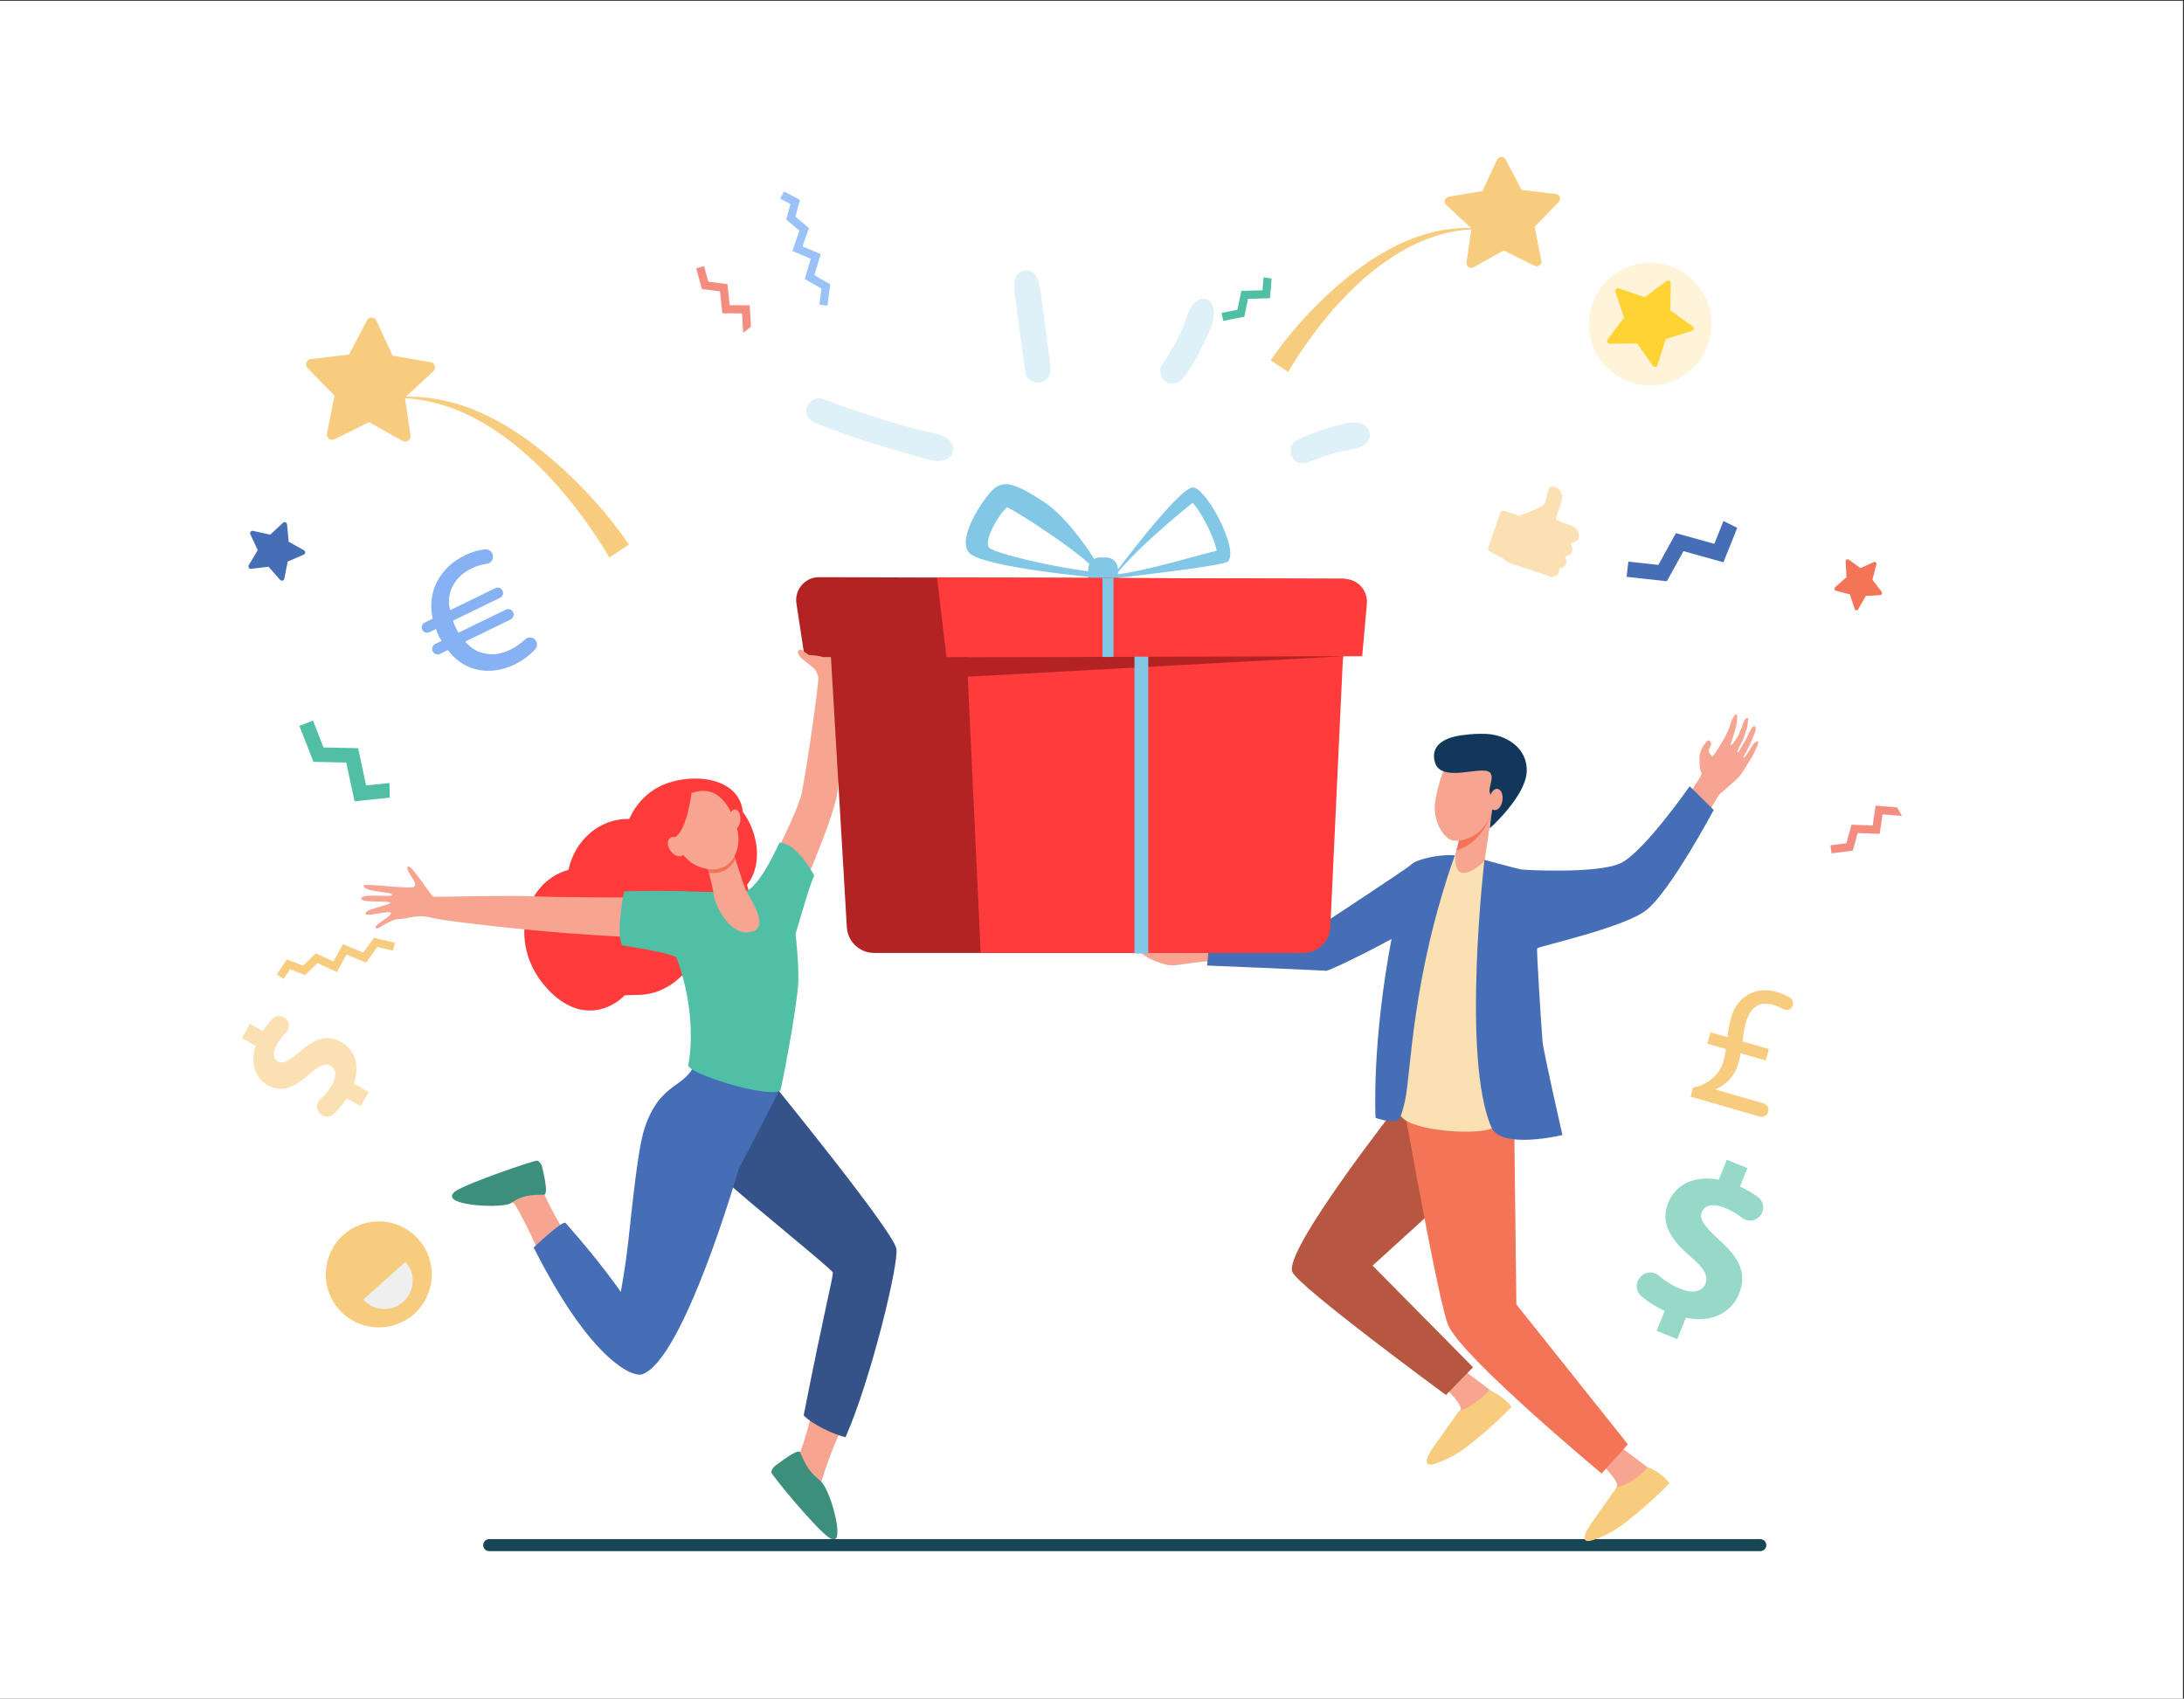 <?xml version="1.0" encoding="UTF-8" standalone="no"?>
<svg
   xmlns:dc="http://purl.org/dc/elements/1.1/"
   xmlns:cc="http://creativecommons.org/ns#"
   xmlns:rdf="http://www.w3.org/1999/02/22-rdf-syntax-ns#"
   xmlns:svg="http://www.w3.org/2000/svg"
   xmlns="http://www.w3.org/2000/svg"
   viewBox="0 0 3428.133 2666.667"
   height="2666.667"
   width="3428.133"
   xml:space="preserve"
   id="svg2"
   version="1.1"><rect x="0" y="0" width="3428.133" height="2666.667" fill="#333333" stroke="none"/><defs
     id="defs6" /><g
     transform="matrix(1.333,0,0,-1.333,0,2666.667)"
     id="g10"><g
       transform="scale(0.1)"
       id="g12"><g
         transform="scale(1.577)"
         id="g14"><path
           id="path16"
           style="fill:#ffffff;fill-opacity:1;fill-rule:nonzero;stroke:none"
           d="M 16300,0 H 0 V 12679.4 H 16300 V 0" /></g><g
         transform="scale(1.071)"
         id="g18"><path
           id="path20"
           style="fill:#f7cc7f;fill-opacity:1;fill-rule:nonzero;stroke:none"
           d="m 14164.3,14588 c 3.3,9.1 80.4,141 179.9,284.2 463.2,667.2 1149.9,1310.3 1955.2,1286.1 l 0.6,4.9 c -364.1,40 -720.9,-57 -1034,-229.8 -516.7,-278.5 -1020.1,-809.3 -1295.5,-1217.2 l 193.8,-128.2" /></g><g
         transform="scale(1.128)"
         id="g22"><path
           id="path24"
           style="fill:#f7cc7f;fill-opacity:1;fill-rule:nonzero;stroke:none"
           d="m 15309.3,14994.3 51.7,356.4 -264.2,244.6 c -30.1,27.9 -15.2,78.2 25.3,85.1 l 354.9,60.9 151,326.9 c 17.2,37.2 69.6,38.6 88.7,2.3 l 167.6,-318.7 357.6,-42.6 c 40.6,-4.9 58.1,-54.3 29.5,-83.7 l -251.3,-257.9 69.9,-353.2 c 8,-40.2 -33.6,-72.1 -70.3,-54 l -323,159.3 -314.3,-175.7 c -35.8,-20 -79,9.8 -73.1,50.3" /></g><g
         transform="scale(1.089)"
         id="g26"><path
           id="path28"
           style="fill:#9bc1f9;fill-opacity:1;fill-rule:nonzero;stroke:none"
           d="m 8649.48,16207.8 -48.76,-180.8 146.19,-123 -69.03,-198.8 196.08,-82.9 -68.13,-228.3 171.14,-98.6 -29.65,-230.3 -87.17,11.2 22.15,172.2 -180.58,104.1 65.48,219.4 -199.35,84.3 76.15,219.4 -142.74,120 45.19,167.6 -110.23,59.3 41.6,77.4 171.66,-92.2" /></g><path
         id="path30"
         style="fill:#f7cc7f;fill-opacity:1;fill-rule:nonzero;stroke:none"
         d="m 4925.21,5413.7 c 230.19,-256.8 208.64,-651.5 -48.14,-881.6 -256.77,-230.1 -651.53,-208.5 -881.72,48.3 -230.18,256.7 -208.63,651.4 48.14,881.6 256.77,230.1 651.54,208.5 881.72,-48.3" /><path
         id="path32"
         style="fill:#efefef;fill-opacity:1;fill-rule:nonzero;stroke:none"
         d="m 4277.73,4700.6 c 123.07,-137.3 334.13,-148.8 471.42,-25.8 137.28,123 148.8,334.1 25.74,471.3 l -497.16,-445.5" /><g
         transform="scale(1.276)"
         id="g34"><path
           id="path36"
           style="fill:#184655;fill-opacity:1;fill-rule:nonzero;stroke:none"
           d="M 16244.4,1473.22 H 4514.74 c -30.68,0 -55.55,-24.86 -55.55,-55.51 v 0 c 0,-30.73 24.87,-55.58 55.55,-55.58 H 16244.4 c 30.7,0 55.6,24.85 55.6,55.58 v 0 c 0,30.65 -24.9,55.51 -55.6,55.51" /></g><path
         id="path38"
         style="fill:#fae0b2;fill-opacity:1;fill-rule:nonzero;stroke:none"
         d="m 4245.71,6977.4 -163.14,92.5 c -45.1,-71.9 -99.97,-136.3 -153.25,-184.9 -44.47,-40.5 -112.76,-39.5 -156.09,2.2 l -5.22,5.1 c -47.74,46 -46.64,123.1 2.97,167.1 50.56,44.8 99.62,100.9 137.71,168.1 55.51,97.8 55.71,186.2 -12.97,225.2 -65.25,37 -137.63,5.4 -252.62,-97.3 -166,-148.7 -322.95,-225.4 -489.52,-130.9 -151.11,85.7 -209.22,259.3 -141.09,463.5 l -163.13,92.5 95.44,168.3 151.1,-85.7 c 38.21,60.9 75.67,107.5 111.46,143.9 43.74,44.5 115.34,45.1 160.27,1.8 v 0 c 46.47,-44.8 46.68,-119.3 0.27,-164.1 -34.79,-33.6 -72.57,-78.1 -106.94,-138.7 -63.29,-111.6 -35.66,-175 12.42,-202.2 56.67,-32.2 126.81,7.5 264.53,122.3 187.99,163.4 329.18,192.3 483.72,104.7 152.83,-86.7 222,-268.9 144.35,-485.8 l 175.16,-99.4 -95.43,-168.2" /><g
         transform="scale(1.255)"
         id="g40"><path
           id="path42"
           style="fill:#466eb6;fill-opacity:1;fill-rule:nonzero;stroke:none"
           d="m 16171.1,11051.5 -86.1,-214.5 -360.4,100.4 -164.5,-298.2 -282.1,31 -15.7,-142.8 377.2,-41.4 155.9,282.5 375.1,-104.4 129.5,322.9 -128.9,64.5" /></g><g
         transform="scale(1.275)"
         id="g44"><path
           id="path46"
           style="fill:#96d9c9;fill-opacity:1;fill-rule:nonzero;stroke:none"
           d="m 15300.1,3397.95 74.3,184.4 c -81.8,37.33 -157.2,85.96 -215.7,135.06 -48.8,41.09 -57.4,112.94 -19.6,164.39 l 4.6,6.2 c 41.6,56.63 122.8,66.27 176,20.31 54.2,-46.82 120,-90.51 196,-121.1 110.6,-44.63 203.5,-32.39 234.8,45.26 29.7,73.72 -13.6,145.33 -137.7,251.77 -179.6,153.57 -282.2,307.77 -206.2,496 68.8,170.91 243.1,256.32 467.2,213.34 l 74.3,184.48 190.3,-76.71 -68.8,-170.83 c 69.3,-31.61 123.5,-64.39 166.8,-96.94 52.9,-39.69 63.6,-114.83 24.4,-168.16 v 0 c -40.6,-55.06 -118.8,-65.81 -172.4,-23.29 -40.2,31.84 -92.3,65.33 -160.8,92.94 -126.2,50.82 -188.9,12.86 -210.7,-41.49 -25.9,-64 25.6,-132.16 165.6,-260.79 198.1,-174.59 248.3,-318.91 177.9,-493.66 -69.6,-172.79 -251.4,-270.98 -490.2,-219.85 l -79.9,-198.04 -190.2,76.71" /></g><path
         id="path48"
         style="fill:#86b1f2;fill-opacity:1;fill-rule:nonzero;stroke:none"
         d="m 6306.34,12464.9 c 23.99,-31.7 22.18,-76 -4.35,-105.6 -52.04,-58.1 -137.04,-128.4 -243.73,-180.3 -156.07,-76.1 -335.12,-98.9 -503.92,-40.7 -105.49,36.4 -205.9,110.3 -281.32,211.1 l -92.22,-44.9 c -31.34,-15.3 -69.13,-2.3 -84.4,29.1 l -1.16,2.3 c -15.27,31.4 -2.24,69.2 29.1,84.5 l 75.67,36.8 c -15.04,24.9 -25.46,40.3 -32.38,54.5 -11.52,23.6 -22.98,53.1 -33.23,86.2 l -78.03,-38 c -31.34,-15.3 -69.12,-2.3 -84.39,29.1 v 0 c -15.27,31.3 -2.25,69.1 29.09,84.4 l 94.6,46 c -26.99,121.5 -22.2,243.8 14.17,349.3 61.85,179.3 197.36,315.6 360.51,395.1 95.12,46.3 175.19,64.9 240.75,71.8 45.58,4.8 86.77,-27.3 93.23,-72.7 l 0.2,-1.4 c 6.69,-47 -26.46,-90.1 -73.54,-96.4 -53.54,-7.3 -116.02,-24 -186.96,-58.6 -104.04,-50.6 -191.96,-134.4 -235.55,-255.2 -24.26,-70.3 -30.99,-152.6 -7.1,-231.6 l 532.06,259.2 c 31.34,15.2 69.13,2.2 84.4,-29.1 v 0 c 15.27,-31.4 2.23,-69.1 -29.11,-84.4 l -555.7,-270.7 c 10.31,-27.2 20.62,-54.4 28.68,-70.9 10.37,-21.3 20.74,-42.6 36.92,-69.8 l 556.89,271.3 c 31.99,15.6 70.57,2.3 86.16,-29.7 v 0 c 15.59,-32 2.29,-70.6 -29.71,-86.2 l -533.23,-259.8 c 49.96,-60.5 111.86,-103.5 175.17,-125.3 125.44,-41.3 236.16,-28.3 354.39,29.3 72.07,35.1 130.59,79.5 174.29,121.2 35.96,34.3 93.75,29.7 123.75,-9.9 v 0" /><path
         id="path50"
         style="fill:#50bfa5;fill-opacity:1;fill-rule:nonzero;stroke:none"
         d="m 4586.21,10783.8 -275.33,-28 -93.9,438.1 -407.62,8.8 -123.87,316.3 -160.12,-62.7 165.66,-423.1 386.28,-8.3 97.69,-455.7 414.32,42 -3.11,172.6" /><g
         transform="scale(1.141)"
         id="g52"><path
           id="path54"
           style="fill:#fae0b2;fill-opacity:1;fill-rule:nonzero;stroke:none"
           d="m 15524.9,12260.6 151.6,-50 c 0,0 240.3,77.9 263.9,126.8 23.7,49 30.4,167.8 64.6,171.1 34.1,3.2 100.1,-7.9 115.9,-89.2 11.4,-59 -75,-229.6 -61.5,-247.8 8.5,-11.4 94.7,-42.6 158.1,-64.4 41.7,-14.3 71.8,-51 78.2,-95.2 v -0.2 c 4.3,-29.9 -12.6,-59 -40.6,-69.8 l -43.6,-16.9 13.9,-45 c 10.3,-33.5 -8,-69.5 -41.1,-80.6 l -33.8,-11.3 10.8,-27.4 c 14,-35.4 -5.6,-75.4 -41.9,-86 l -29.4,-8.5 1.2,-7.9 c 5,-32.8 -15.5,-64.3 -47.3,-72.6 l -29.3,-7.7 -403.6,133.2 c -37.8,12.5 -72.5,32.7 -102.3,59.4 l -134,70.7 c -14.4,7.6 -21,24.8 -15.6,40.5 l 124.3,357.8 c 6,17.3 24.5,26.6 41.5,21" /></g><path
         id="path56"
         style="fill:#f7cc7f;fill-opacity:1;fill-rule:nonzero;stroke:none"
         d="m 7174.09,13438.8 c -3.81,10.8 -96.06,168.6 -215.17,339.9 -553.97,798.1 -1375.42,1567.3 -2338.74,1538.5 l -0.69,5.8 c 435.54,47.8 862.28,-68.2 1236.9,-274.9 618.01,-333.2 1220.18,-968 1549.62,-1456 l -231.92,-153.3" /><path
         id="path58"
         style="fill:#f7cc7f;fill-opacity:1;fill-rule:nonzero;stroke:none"
         d="m 4833.91,14875.5 -65.16,448.8 332.81,308.2 c 37.9,35.1 19.1,98.4 -31.81,107.1 l -447.01,76.8 -190.21,411.7 c -21.67,46.9 -87.71,48.6 -111.75,2.9 l -211.1,-401.5 -450.37,-53.6 c -51.29,-6.1 -73.32,-68.4 -37.26,-105.4 l 316.54,-324.8 -88.12,-444.9 c -10.05,-50.7 42.38,-90.9 88.71,-68 l 406.74,200.6 395.9,-221.3 c 45.09,-25.2 99.51,12.3 92.09,63.4" /><g
         transform="scale(1.296)"
         id="g60"><path
           id="path62"
           style="fill:#f7cc7f;fill-opacity:1;fill-rule:nonzero;stroke:none"
           d="m 15359.4,5471.12 24,82.12 c 127.5,23.85 237.3,109.82 273.5,232.92 11.6,39.44 19.5,72.78 25.4,117.39 l -170.8,49.16 30.4,103.5 154.2,-44.46 c 6.2,51.71 15,118.63 33.8,182.61 56.9,193.79 228.4,281.62 412.4,228.6 52.5,-15.13 93,-34.65 123.2,-54.8 27.3,-18.21 34.5,-55.03 16.5,-82.43 v 0 c -18.1,-27.47 -54.9,-35.34 -83.2,-18.13 -23.4,14.28 -53.2,28.01 -90.7,38.82 -129.4,37.2 -208.5,-36.2 -242.7,-152.81 -20.7,-70.62 -26.2,-126.03 -31.7,-181.45 l 238.9,-68.76 -30.5,-103.42 -225.5,64.9 c -13.3,-63.82 -28.3,-127.19 -60.6,-182.06 -39,-65.37 -96.1,-112.99 -166.5,-144.4 l -0.9,-3.24 435.8,-125.49 c 32.2,-9.26 50.8,-42.68 41.4,-74.55 l -1.3,-4.33 c -9.4,-31.95 -43,-50.31 -75.3,-40.97 l -629.8,181.28" /></g><path
         id="path64"
         style="fill:#466eb6;fill-opacity:1;fill-rule:nonzero;stroke:none"
         d="m 2929.61,13349 105.1,177.6 -86.66,187.2 c -9.87,21.3 8.99,44.7 31.93,39.6 l 201.3,-45.1 151.28,140.2 c 17.23,16 45.3,5.3 47.5,-18.1 l 19.32,-205.4 180.15,-100.5 c 20.52,-11.5 19,-41.5 -2.56,-50.8 l -189.37,-81.8 -39.94,-202.5 c -4.54,-23 -33.56,-30.8 -49.08,-13.2 l -136.36,154.8 -204.83,-24.6 c -23.33,-2.7 -39.74,22.4 -27.78,42.6" /><g
         transform="scale(1.374)"
         id="g66"><path
           id="path68"
           style="fill:#f48c7f;fill-opacity:1;fill-rule:nonzero;stroke:none"
           d="m 16257.8,7639.75 -183.5,14.81 -25,-169.73 -181.5,6.61 -43.9,-159.25 -136.5,-17.25 8.7,-69.17 182.6,23.07 41.6,150.94 188.8,-6.87 24.6,166.93 166.3,-13.42 -42.2,73.33" /></g><g
         transform="scale(1.035)"
         id="g70"><path
           id="path72"
           style="fill:#f48c7f;fill-opacity:1;fill-rule:nonzero;stroke:none"
           d="m 8543.91,15611.1 -14.87,243.9 -227.77,1.1 -25.25,239.7 -217.51,27.9 -48.23,176.3 -89.22,-24.4 64.49,-235.8 206.14,-26.4 26.28,-249.3 224.01,-1.2 13.46,-221 88.47,69.2" /></g><path
         id="path74"
         style="fill:#f7cc7f;fill-opacity:1;fill-rule:nonzero;stroke:none"
         d="m 3378.67,8706.3 190.56,-72.7 149.29,144.8 207.84,-96.6 111.43,203.3 239.87,-99 125.69,174.6 246.35,-57.5 -21.74,-93.2 -184.21,43 -132.63,-184.2 -230.58,95.1 -113.29,-206.8 -229.35,106.7 -145.79,-141.4 -176.63,67.4 -76.31,-112.9 -79.33,53.6 118.83,175.8" /><g
         transform="scale(1.027)"
         id="g76"><path
           id="path78"
           style="fill:#50bfa5;fill-opacity:1;fill-rule:nonzero;stroke:none"
           d="m 14487.7,16300 -12,-149.6 -242.9,-7.2 -44.5,-216.6 -180.9,-35.1 17.8,-91.5 241.9,46.9 42.2,205.3 252.6,7.5 18.1,225.1 -92.3,15.2" /></g><g
         transform="scale(1.241)"
         id="g80"><path
           id="path82"
           style="fill:#fff3d9;fill-opacity:1;fill-rule:nonzero;stroke:none"
           d="m 16060.5,13464.1 c 231.8,-222.3 239.5,-590.4 17.2,-822.2 -222.3,-231.7 -590.3,-239.4 -822.1,-17.1 -231.8,222.3 -239.4,590.4 -17.1,822.1 222.3,231.8 590.3,239.5 822,17.2" /></g><g
         transform="scale(1.224)"
         id="g84"><path
           id="path86"
           style="fill:#fed333;fill-opacity:1;fill-rule:nonzero;stroke:none"
           d="m 16275.4,13159.7 -250.9,-77.1 -78.7,-250.4 c -6.3,-20.2 -33.1,-24.4 -45.3,-7.1 l -150.9,214.8 -262.4,-2.5 c -21.3,-0.2 -33.5,24 -20.8,41 l 157.7,209.8 -83.5,248.8 c -6.8,20.1 12.5,39.2 32.5,32.4 l 248.3,-85.1 210.9,156.3 c 17,12.6 41.1,0.2 40.8,-21 l -4.2,-262.4 213.8,-152.2 c 17.3,-12.3 13,-39.1 -7.3,-45.3" /></g><g
         transform="scale(1.36)"
         id="g88"><path
           id="path90"
           style="fill:#f47458;fill-opacity:1;fill-rule:nonzero;stroke:none"
           d="m 16155,9549.12 124.5,7.48 c 13.4,0.8 20.5,18.2 11.9,29.44 l -79.2,103.68 34.1,132 c 3.7,14.3 -9.1,26.74 -21.6,21.05 l -115.8,-52.49 -103.3,74.11 c -11.2,8.03 -26.2,-1.68 -25.3,-16.43 l 7.7,-136.12 -98,-86.2 c -10.6,-9.34 -7.1,-27.79 6,-31.21 l 120.6,-31.64 42.7,-127.37 c 4.6,-13.8 21.7,-15.5 29,-2.87 l 66.7,116.57" /></g><path
         id="path92"
         style="fill:#f7a491;fill-opacity:1;fill-rule:nonzero;stroke:none"
         d="m 9089.32,9863.7 c 0,0 303.36,583.7 350.41,798 47.05,214.2 205.2,1292.5 196.28,1362.8 -16.82,132.6 -190.95,218.5 -159.14,277.5 31.79,59.1 196.77,77.4 252.98,72.3 56.21,-5 169.15,-37.8 217.51,-77.6 48.37,-39.9 -54.37,-1333 -85.04,-1611.4 -30.66,-278.4 -407.54,-1135.8 -407.54,-1135.8 l -365.46,314.2" /><path
         id="path94"
         style="fill:#f47257;fill-opacity:1;fill-rule:nonzero;stroke:none"
         d="m 10001.7,12320.7 c -6.74,-4.3 -32.21,-11.8 -38.2,-17.2 l -46.62,-14.7 c 0,0 119.82,3.1 190.62,-72.9 0,0 -33.6,60.4 -105.8,104.8" /><path
         id="path96"
         style="fill:#f7a491;fill-opacity:1;fill-rule:nonzero;stroke:none"
         d="m 15736.2,12086.4 c 47,35.8 70.9,125.7 81,183.8 l 23.8,76.4 c -18.1,8.4 -374.8,76 -482.9,83.8 -12.1,-33.8 -18.7,-62.5 -16.2,-81.1 12,-89.3 98.6,-669.1 98.6,-669.1 l 308.9,-20.4 c 0,0 -51.6,343.9 -13.2,426.6" /><path
         id="path98"
         style="fill:#f47458;fill-opacity:1;fill-rule:nonzero;stroke:none"
         d="m 15743.6,12329.8 c 0,0 -63.8,-28.9 -134.6,-114.3 0,0 -169.6,120.2 -161.9,155.4 10.3,46.7 185,-48.9 185,-48.9 l 111.5,7.8" /><g
         transform="scale(1.094)"
         id="g100"><path
           id="path102"
           style="fill:#f7a491;fill-opacity:1;fill-rule:nonzero;stroke:none"
           d="m 15773.8,3521.03 c 0,0 380.2,-273.96 440,-355.8 86.2,-117.68 -644,-337.97 -564.2,-200.07 18.3,31.73 70.8,138.44 73.1,148.96 12.3,56.05 -142.6,207.29 -142.6,207.29 l 193.7,199.62" /></g><g
         transform="scale(1.092)"
         id="g104"><path
           id="path106"
           style="fill:#f7cc7f;fill-opacity:1;fill-rule:nonzero;stroke:none"
           d="m 15474.1,2738.63 258.5,365.28 c 0,0 161.4,37.45 327,223.8 0,0 148.8,-56.78 240.4,-179.94 0,0 -173,-186.53 -439.5,-396.32 0,0 -158.1,-140.01 -376.5,-213.82 -218.5,-73.81 -9.9,201 -9.9,201" /></g><g
         transform="scale(1.272)"
         id="g108"><path
           id="path110"
           style="fill:#f8a492;fill-opacity:1;fill-rule:nonzero;stroke:none"
           d="m 16234.3,8842.19 c 0,0 -84.5,-139.42 -93.9,-130.93 -7.3,6.54 43.1,79.98 79.1,168.97 9.2,22.88 18.2,45.5 26.3,66.34 21.3,54.69 -5,83.01 -36.2,29.22 -11,-19 -28.5,-51 -37.9,-75.55 -10.1,-26.52 -27.7,-47.71 -39.5,-68.75 -23.4,-41.76 -40,-72.5 -41.2,-70.6 -1.4,2.46 -11.7,-2.58 -2.7,22 10.9,29.56 47.5,87.41 60.2,132.07 7.3,25.32 25.5,77.37 25.5,77.37 0,0 13.4,83.63 8.9,85.97 -24.3,12.65 -49.1,-42.18 -54.6,-77.8 -14.8,-21.1 -32.4,-76.38 -32.4,-76.38 0,0 -60.1,-104.11 -74.4,-95.93 -6.1,3.47 23.3,71.69 42.1,142.98 17.5,66.2 24.5,135.77 12.4,141 -20.6,8.88 -47.6,-62.69 -47.6,-62.69 0,0 -16.3,-51.1 -22.9,-67.67 -7.9,-19.44 -35.5,-75.89 -35.5,-75.89 0,0 -108.2,-190.96 -121.1,-182.02 -12.9,8.93 -33.7,44.46 -31.2,58.59 2.5,14.13 20.4,37.81 23,51.95 2.5,14.13 -5.9,34.56 -22.6,38.71 -16.6,4.17 -54.3,-59.83 -54.3,-59.83 0,0 -30.3,-52.27 -31.1,-94.01 -2.7,-144.61 20.8,-138.88 20,-157.42 -1,-21.93 -168.5,-263.43 -168.5,-263.43 0,0 -1.1,-1.3 -3.1,-3.71 l 198.7,-144.65 c 66.3,107.8 117.8,192.3 132.9,218.72 0,0 99.7,85.28 160.7,140.91 60.9,55.63 95.1,135.67 110.1,153.99 2.1,2.7 48.2,66.57 84.9,160.27 31.6,80.75 -34.1,18.2 -34.1,18.2" /></g><g
         transform="scale(1.097)"
         id="g112"><path
           id="path114"
           style="fill:#b75742;fill-opacity:1;fill-rule:nonzero;stroke:none"
           d="m 16300,6316.01 -60,-296.36 -1506.2,-1370.08 1078.2,-1091.13 -291.2,-297.55 c 0,0 -1592.4,1169.32 -1649.7,1322.6 -88.4,235.94 1141.4,1798.59 1141.4,1798.59 l 1287.5,-66.07" /></g><g
         transform="scale(1.207)"
         id="g116"><path
           id="path118"
           style="fill:#f7a491;fill-opacity:1;fill-rule:nonzero;stroke:none"
           d="m 15823.4,2444.77 c 0,0 344.3,-248.24 398.5,-322.29 78.1,-106.61 -583.3,-306.15 -511.1,-181.24 16.6,28.74 64.2,125.41 66.3,134.85 11.1,50.86 -129.2,187.86 -129.2,187.86 l 175.5,180.82" /></g><g
         transform="scale(1.206)"
         id="g120"><path
           id="path122"
           style="fill:#f7cc7f;fill-opacity:1;fill-rule:nonzero;stroke:none"
           d="m 15551.9,1733.53 234.1,330.84 c 0,0 155.5,27.95 305.6,196.74 0,0 125.5,-45.45 208.4,-157.01 0,0 -156.8,-168.95 -398.2,-358.96 0,0 -143.1,-126.82 -341,-193.67 -197.8,-66.85 -8.9,182.06 -8.9,182.06" /></g><g
         transform="scale(1.176)"
         id="g124"><path
           id="path126"
           style="fill:#f47458;fill-opacity:1;fill-rule:nonzero;stroke:none"
           d="m 15161.7,5765.43 21.9,-1816.99 1116.4,-1400.56 -262.8,-292.1 c 0,0 -1382.4,1149.53 -1533.9,1479.39 -93.9,204.52 -436.1,2139.62 -436.1,2139.62 l 1094.5,-109.36" /></g><g
         transform="scale(1.083)"
         id="g128"><path
           id="path130"
           style="fill:#fae0b2;fill-opacity:1;fill-rule:nonzero;stroke:none"
           d="m 15225.9,6413.21 c 124.1,280.03 109.8,2287.54 592.6,2757.8 169.9,-28.7 291.1,-44.85 319.4,-52.24 25.2,-206.84 53,-965.72 70,-1661.2 11.3,-463.34 -0.4,-949.29 56.7,-1205.42 35.4,-158.75 -1152,-94.79 -1038.7,161.06" /></g><path
         id="path132"
         style="fill:#f7a491;fill-opacity:1;fill-rule:nonzero;stroke:none"
         d="m 14280.9,8688.5 c -305.8,-17.6 -434.5,-66.1 -528.6,-48.2 -94,17.9 -344.8,107.5 -340.3,201.5 335.9,67.2 922.5,-36.9 922.5,-36.9 -40.3,-196 -53.6,-116.4 -53.6,-116.4" /><g
         transform="scale(1.038)"
         id="g134"><path
           id="path136"
           style="fill:#466eb6;fill-opacity:1;fill-rule:nonzero;stroke:none"
           d="m 16300,9508.05 c 0,0 -130.8,-642.46 -283.1,-752.89 -152.4,-110.43 -924.7,-498.77 -972.2,-495.98 -233.7,13.49 -1350.9,59.07 -1350.9,59.07 l 34.5,358.28 1259.1,102.34 c 0,0 911.7,597.83 1034.6,691.98 86.3,54.25 278,37.2 278,37.2" /></g><g
         transform="scale(1.051)"
         id="g138"><path
           id="path140"
           style="fill:#466eb6;fill-opacity:1;fill-rule:nonzero;stroke:none"
           d="m 15639.4,6470.15 c -111.8,0 -153.1,15.4 -227.5,37.85 0,0 -48.9,830.2 189.2,2061.29 89.8,464.13 92.3,745.84 275.8,817.26 165.5,64.39 367.9,72.95 423.1,63.63 -487.4,-1379.07 -489,-2440.58 -558.1,-2748.44 -34.6,-154.37 -64.8,-232.55 -102.5,-231.59" /></g><g
         transform="scale(1.078)"
         id="g142"><path
           id="path144"
           style="fill:#f7a491;fill-opacity:1;fill-rule:nonzero;stroke:none"
           d="m 15947.6,9419.95 -49.8,-203.17 c 0,0 -11.4,-176.98 70.8,-192.84 99,-19.21 246.2,129.03 246.2,129.03 l 85.2,573.07 -352.4,-306.09" /></g><g
         transform="scale(1.078)"
         id="g146"><path
           id="path148"
           style="fill:#f7a491;fill-opacity:1;fill-rule:nonzero;stroke:none"
           d="m 15947.6,9419.95 -49.8,-203.17 c 0,0 -11.4,-176.98 70.8,-192.84 99,-19.21 246.2,129.03 246.2,129.03 l 85.2,573.07 -352.4,-306.09" /></g><g
         transform="scale(1.078)"
         id="g150"><path
           id="path152"
           style="fill:#f47458;fill-opacity:1;fill-rule:nonzero;stroke:none"
           d="m 16300,9723.9 -351.6,-303.47 -37.2,-151.78 c 134.3,32.3 326,180.18 388.8,455.25" /></g><g
         transform="scale(1.082)"
         id="g154"><path
           id="path156"
           style="fill:#f7a491;fill-opacity:1;fill-rule:nonzero;stroke:none"
           d="m 15888.2,10213.3 c -84.7,0.2 -160.9,-58.6 -190.7,-143.1 -24.8,-70.1 -56.4,-173.94 -76.4,-293.14 -37.1,-219.58 88,-420.57 196.7,-436.62 108.8,-16.05 368,56.04 425.4,367.07 24.5,133.34 56.8,308.19 -52.8,400.09 -85.3,71.5 -204.8,105.3 -302.2,105.7" /></g><g
         transform="scale(1.104)"
         id="g158"><path
           id="path160"
           style="fill:#13375b;fill-opacity:1;fill-rule:nonzero;stroke:none"
           d="m 15891.1,9285.48 c 0,0 376.1,335.12 392.5,596.93 16.4,261.79 -225.4,402.09 -432.1,409.39 -93.4,3.3 -156.6,-0.9 -253,-13.1 -207.2,-26.1 -341.5,-117.9 -294.2,-287.63 63.4,-227.85 493.3,-35.62 581.2,-106.35 72.6,-58.35 -45,-198.73 25.5,-252.29 66.2,-50.33 32.4,-33.28 10.5,-129 -21.9,-95.71 -30.4,-217.95 -30.4,-217.95" /></g><g
         transform="scale(1.086)"
         id="g162"><path
           id="path164"
           style="fill:#f7a491;fill-opacity:1;fill-rule:nonzero;stroke:none"
           d="m 16290.5,9741.2 c -9.5,-63.73 -48.4,-110.77 -87,-105.09 -38.5,5.7 -62.2,61.98 -52.7,125.71 9.5,63.73 48.4,110.77 87,105.08 38.5,-5.7 62.2,-61.97 52.7,-125.7" /></g><path
         id="path166"
         style="fill:#f7a491;fill-opacity:1;fill-rule:nonzero;stroke:none"
         d="m 15807.2,12446.4 c -37.2,65.1 -92.8,-1.8 -56.8,-86.5 1.8,-4.2 0.1,-10.6 0.2,-10 -9.3,-22.1 -95.6,-91 -95.6,-91 0,0 69.2,-193.5 108,-142.6 38.9,50.9 68.4,215.7 68.4,215.7 l -24.2,114.4" /><g
         transform="scale(1.238)"
         id="g168"><path
           id="path170"
           style="fill:#466eb6;fill-opacity:1;fill-rule:nonzero;stroke:none"
           d="m 16300,8454.21 -228.2,225.92 c 0,0 -433.8,-622.41 -653.8,-730.39 -213.8,-104.92 -925.7,-66.71 -950.8,-61.06 -85.3,19.47 -347.8,91.27 -347.8,91.27 0,0 -220,-1888.64 66.6,-2545.27 93.6,-214.19 675.1,-72.21 675.1,-72.21 0,0 -179.4,786.42 -189,889.32 -9.2,98.45 -59.1,878.41 -51.1,886.41 21,20.92 815,194 1032.6,359.33 229.8,174.61 646.4,956.68 646.4,956.68" /></g><path
         id="path172"
         style="fill:#ff3b3b;fill-opacity:1;fill-rule:nonzero;stroke:none"
         d="m 6459.81,8345.5 c 484.7,-505.1 910.37,-57.5 889.3,-65 16.61,7 122.93,6.5 192.23,9.2 288.7,11.3 551.61,218.2 666.37,492.5 432.07,56.5 714.57,455.8 588.08,801.4 190.95,237.7 132.08,617.3 -48.56,860.3 -42.07,398.4 -562.48,465.8 -920.73,326.3 -181.61,-70.8 -336.22,-223.7 -415.82,-409.1 -345.29,8.3 -640.1,-245.7 -717.01,-599.3 C 6156.63,9612 5965.19,8861 6459.81,8345.5" /><path
         id="path174"
         style="fill:#f7a491;fill-opacity:1;fill-rule:nonzero;stroke:none"
         d="m 9573.65,3450.9 c -50.49,-272.8 -136.5,-512.8 -148.25,-541.1 -5.65,-13.5 -59.77,-63.1 -65.97,-77 29.04,-332.6 241.02,-530.2 440.01,-671.1 -43.17,167.8 -139.27,360.2 -126.86,397.5 19.75,59.4 96.67,330.4 260.5,671.3 -165.62,18.7 -224.59,119.3 -359.43,220.4" /><path
         id="path176"
         style="fill:#355389;fill-opacity:1;fill-rule:nonzero;stroke:none"
         d="M 8967.69,7408.5 7817.71,6623.3 c 0,0 560.05,-363.7 752.1,-546.7 192.04,-183 1219.54,-1013.1 1236.25,-1055 12.41,-31.1 -95.35,-424.7 -342.44,-1685 109.26,-111.7 349.9,-221.2 492.4,-257.3 298.78,672.4 636.28,2071.3 598.38,2225.2 -58.8,238.8 -1586.71,2104 -1586.71,2104" /><path
         id="path178"
         style="fill:#f7a491;fill-opacity:1;fill-rule:nonzero;stroke:none"
         d="m 6055.86,5828.2 c 33.79,-32.9 258.25,-470.1 343.62,-704.1 125,78.7 200.6,172.5 340.26,225.5 -110.18,159.4 -325.06,543.1 -342.72,634.4 -41.9,216.7 -91.08,248.6 -91.08,248.6 0,0 -726.28,-245.7 -774.66,-314.6 -48.38,-68.8 388.81,42.6 524.58,-89.8" /><path
         id="path180"
         style="fill:#3c8f7c;fill-opacity:1;fill-rule:nonzero;stroke:none"
         d="m 6405.49,5935.9 c 56.35,-0.1 -4.87,254.5 -17.79,313.2 -14.53,66 -52.76,85.8 -62.27,88.1 -25.76,6.4 -832.92,-266.7 -969.29,-364.8 -9.21,-6.6 -25.78,-27.6 -28.33,-32.3 -74.7,-139.4 590.72,-165.9 686.48,-105 85.17,54.2 137.74,101.5 391.2,100.8" /><path
         id="path182"
         style="fill:#466eb6;fill-opacity:1;fill-rule:nonzero;stroke:none"
         d="m 9176.63,7162.9 c 0,0 -974.24,383.6 -986.9,342.8 -100.87,-324.9 -414.75,-220.1 -601.07,-792.3 -78.03,-239.7 -139.46,-872.3 -192.08,-1341.5 -36.16,-322.4 -86.69,-580.8 -86.69,-580.8 0,0 -225.53,333.6 -650.07,811.9 -32.9,37 -375.67,-288.9 -375.67,-288.9 676.13,-1340.7 1169.35,-1530.3 1277.13,-1493.8 488.57,165.1 1136.24,2412.5 1135.17,2412.3 79.41,154.7 480.18,930.3 480.18,930.3" /><path
         id="path184"
         style="fill:#f7a491;fill-opacity:1;fill-rule:nonzero;stroke:none"
         d="m 7673.05,9434.5 c 0,0 -1163.02,1.5 -1412.02,15.8 -225.37,13 -1119.23,-9.7 -1154.17,-5.7 -34.95,4.1 -265.99,395.4 -304.4,353.3 -38.39,-42 128.58,-194 76.93,-233.4 -51.64,-39.5 -606.38,48.9 -599.02,7.9 13.78,-76.8 337.42,-67 337.09,-104.1 -0.33,-37 -338.73,20.8 -361.67,-40.7 -22.95,-61.5 325.52,-25.1 339.42,-52.5 13.91,-27.4 -323.19,-77.7 -288.7,-134.9 18.72,-31.1 298.68,51.9 297.32,9.5 -1.36,-42.3 -205.61,-138.6 -180.56,-172.4 25.05,-33.7 160.29,103.5 278.81,105.2 118.51,1.7 203.37,63.6 392.56,11.7 93.41,-25.6 806.52,-112.8 1409.1,-164.3 617.73,-52.8 1124.1,-69.5 1124.1,-69.5 l 45.21,474.1" /><path
         id="path186"
         style="fill:#50bfa5;fill-opacity:1;fill-rule:nonzero;stroke:none"
         d="m 9397.59,8400.6 c 15.42,186.7 -21.32,542.2 -29.73,604.2 56.49,193.9 176.66,607.8 219.86,689.1 0,0 -202.49,389.1 -409.78,386.4 0,0 -211.69,-477.1 -375.36,-562.5 -2.4,0.6 -57.9,-24.8 -82.32,-24.6 -158.04,1.1 -710.25,17.9 -813.32,19.7 l 57.99,-783.4 c 217.64,-577.1 177.93,-1087.8 139.55,-1265.7 -21.35,-98.9 937.65,-396 1084.97,-301.2 5.85,3.8 176.96,860.5 208.14,1238" /><path
         id="path188"
         style="fill:#50bfa5;fill-opacity:1;fill-rule:nonzero;stroke:none"
         d="m 8187.54,9483.3 c -101.87,48.7 -838.97,24.3 -838.97,24.3 0,0 -103.01,-513.3 -19.81,-636.7 0,0 659.09,-98 640.35,-152.1 l 218.43,764.5" /><path
         id="path190"
         style="fill:#f7a491;fill-opacity:1;fill-rule:nonzero;stroke:none"
         d="m 8316,9842.4 c 0,0 76.6,-269.6 90.51,-386.1 13.89,-116.5 191.43,-479.5 433.09,-427.6 241.66,51.9 -10.47,390.8 -57.79,497.6 -47.33,106.7 -175.28,538.1 -175.28,538.1 L 8316,9842.4" /><path
         id="path192"
         style="fill:#f47257;fill-opacity:1;fill-rule:nonzero;stroke:none"
         d="m 8660.22,9887.5 c -30.39,98.3 -53.69,176.9 -53.69,176.9 L 8316,9842.4 c 0,0 14.08,-49.6 31.27,-115.4 153.59,-20.8 258.61,52.6 312.95,160.5" /><path
         id="path194"
         style="fill:#f7a491;fill-opacity:1;fill-rule:nonzero;stroke:none"
         d="m 8105.36,10649.8 c 0,0 -126.67,-72.7 -171.12,-227 -44.44,-154.2 14.48,-549.7 345.76,-640.4 331.28,-90.8 469.6,225 398.08,469.3 -71.52,244.3 -223.85,552.8 -572.72,398.1" /><path
         id="path196"
         style="fill:#f7a491;fill-opacity:1;fill-rule:nonzero;stroke:none"
         d="m 8717.94,10347.4 c -5.49,-66 -41.11,-116.9 -79.54,-113.7 -38.44,3.2 -65.13,59.3 -59.63,125.3 5.5,65.9 41.11,116.8 79.54,113.6 38.44,-3.2 65.14,-59.2 59.63,-125.2" /><path
         id="path198"
         style="fill:#3c8f7c;fill-opacity:1;fill-rule:nonzero;stroke:none"
         d="m 9422.86,2901.7 c -20.83,52.4 -231.23,-114.5 -280.87,-148.3 -55.84,-38.1 -59.96,-80.9 -58.6,-90.6 3.59,-25.6 538.98,-685 695.54,-776.1 14.79,-8.6 45.89,-8.9 55.06,-5.3 86.97,33.5 -54.59,573 -168.76,679.5 -73.79,68.9 -148.64,105.3 -242.37,340.8" /><path
         id="path200"
         style="fill:#ff3b3b;fill-opacity:1;fill-rule:nonzero;stroke:none"
         d="m 8143.75,10670.4 c 0,0 -53.37,-442.9 -195.11,-524.8 -141.74,-81.8 -79.05,-277 -79.05,-277 0,0 -136.27,453.4 -25.4,601.3 110.85,147.8 299.56,200.5 299.56,200.5" /><path
         id="path202"
         style="fill:#f7a491;fill-opacity:1;fill-rule:nonzero;stroke:none"
         d="m 8034.21,10083.4 c 39.59,-57 40.44,-124.9 1.89,-151.7 -38.54,-26.8 -101.88,-2.2 -141.47,54.8 -39.6,57 -40.44,124.9 -1.9,151.7 38.54,26.8 101.88,2.2 141.48,-54.8" /><path
         id="path204"
         style="fill:#82c7e6;fill-opacity:1;fill-rule:nonzero;stroke:none"
         d="m 13143.4,13239.7 c 238.4,304.8 781.7,749.8 899.1,844.3 104.8,-106.9 262.8,-422.6 283.6,-565.2 -150.1,-30.9 -801.5,-233 -1182.7,-279.1 z m 893.8,1024 c -180.7,-35.6 -903,-1003.3 -903,-1003.3 l -25.4,-67 c 0,0 1306.7,145.3 1354,201.1 127.8,150.8 -277,898.4 -425.6,869.2" /><path
         id="path206"
         style="fill:#82c7e6;fill-opacity:1;fill-rule:nonzero;stroke:none"
         d="m 11650.6,13552.5 c -79,78.8 117.6,406.9 207.2,476.7 22.9,12.9 933.9,-566.8 1061,-764.8 -508.5,55 -1194.7,222.8 -1268.2,288.1 z m 636.2,546 c -355.5,231.9 -453.1,230.2 -556.7,171.4 -103.6,-58.8 -485.5,-606.7 -314.8,-777.7 170.7,-170.9 1524.8,-292.8 1524.8,-292.8 l 30.6,82.9 c 0,0 -328.5,584.4 -683.9,816.2" /><path
         id="path208"
         style="fill:#82c7e6;fill-opacity:1;fill-rule:nonzero;stroke:none"
         d="m 12951,12942.6 h 76.2 c 75.5,0 136.7,61.2 136.7,136.7 v 224.2 c 0,75.5 -61.2,136.7 -136.7,136.7 h -76.2 c -75.5,0 -136.8,-61.2 -136.8,-136.7 v -224.2 c 0,-75.5 61.3,-136.7 136.8,-136.7" /><path
         id="path210"
         style="fill:#b32323;fill-opacity:1;fill-rule:nonzero;stroke:none"
         d="m 15839.6,13189.2 -6194.73,18.6 c -164.84,0.5 -291.29,-146.2 -266.56,-309.3 l 95.86,-632.1 310.49,0.6 187.13,-3181.1 c 10.01,-170.2 150.91,-303.2 321.31,-303.2 h 4944.4 l 205.7,3496.1 292.5,0.5 103.9,909.9" /><path
         id="path212"
         style="fill:#f7a491;fill-opacity:1;fill-rule:nonzero;stroke:none"
         d="m 9682.42,12191.9 1.35,76.4 c -59.3,23.2 -129.23,15.7 -163.86,25.1 l -83.06,61.2 c -17.46,7.6 -42.02,-11.5 -41.85,-30.5 0.16,-18.4 23.54,-55 35.32,-64.4 0,0 148.54,-122.3 200.77,-159.5 25.87,-18.4 107.23,-68.1 107.23,-68.1 l 47.43,88.7 -103.33,71.1" /><path
         id="path214"
         style="fill:#ff3b3b;fill-opacity:1;fill-rule:nonzero;stroke:none"
         d="m 15343.3,8782.7 h -3795.2 l -203.2,4340.7 H 15854 l -189.1,-4038.9 c -7.9,-168.8 -149.5,-301.8 -321.6,-301.8" /><path
         id="path216"
         style="fill:#ff3b3b;fill-opacity:1;fill-rule:nonzero;stroke:none"
         d="m 16040.2,12277.2 -4895,-13 -111.8,941.9 4795.3,-18.4 c 157.5,-0.6 280.7,-135.9 266.7,-292.7 l -55.2,-617.8" /><path
         id="path218"
         style="fill:#b32323;fill-opacity:1;fill-rule:nonzero;stroke:none"
         d="m 11145.2,12264.2 4668.8,13 -4520.8,-246.8 z" /><path
         id="path220"
         style="fill:#82c7e6;fill-opacity:1;fill-rule:nonzero;stroke:none"
         d="M 13111.9,12268.5 H 12982 v 930.2 h 129.9 v -930.2" /><path
         id="path222"
         style="fill:#82c7e6;fill-opacity:1;fill-rule:nonzero;stroke:none"
         d="m 13521.1,8776.2 h -162.3 v 3496.7 h 162.3 V 8776.2" /><path
         id="path224"
         style="fill:#def0f8;fill-opacity:1;fill-rule:nonzero;stroke:none"
         d="m 9601.57,15023 c 432.33,-167.8 788.43,-280.7 1143.53,-375.1 117.1,-31.1 311.1,-119.7 418.9,-40.8 56,41 79.5,102.7 46.6,168.4 -60.4,120.3 -247,128.9 -365,160.3 -359.7,95.8 -762.1,221.3 -1161.49,371.7 -74.89,28.2 -162.47,-28.4 -183.54,-100.9 -23.98,-82.6 26.22,-154.6 101,-183.6 v 0" /><g
         transform="scale(1.034)"
         id="g226"><path
           id="path228"
           style="fill:#def0f8;fill-opacity:1;fill-rule:nonzero;stroke:none"
           d="m 11963,15172.2 c -123.3,944.8 -115.3,947.3 -167.6,1036.4 -53.7,91.4 -200.7,78.9 -229.7,-26.9 -28.6,-104.5 -22.1,-87.8 111.5,-1081.5 10.6,-79 107.8,-124.8 178.9,-106.9 84.8,21.3 117.3,99.6 106.9,178.9 v 0" /></g><g
         transform="scale(1.012)"
         id="g230"><path
           id="path232"
           style="fill:#def0f8;fill-opacity:1;fill-rule:nonzero;stroke:none"
           d="m 13771.7,15374.1 c 95.6,128.9 176.2,266.4 242.1,412.7 61.3,135.9 173.6,335.9 68.4,470.5 -22.7,28.9 -75.9,42.7 -110,30.9 -142.8,-49.2 -170,-249.3 -227,-374.5 -62.3,-136.4 -139.1,-266.3 -223.6,-390.1 -44.4,-65 -14.4,-161.1 50.4,-199.8 73,-43.7 152.7,-13.1 199.7,50.3 v 0" /></g><path
         id="path234"
         style="fill:#def0f8;fill-opacity:1;fill-rule:nonzero;stroke:none"
         d="m 16114.5,14819.4 c 43.7,60 7,137.8 -44.3,176.2 -105.8,78.9 -292.4,6.1 -407.7,-25.7 -134.4,-37.1 -264.1,-87.2 -390.7,-145.3 -73,-33.5 -93.2,-137.1 -56,-202.7 43.4,-76.9 128.3,-87.1 202.7,-56.1 486.1,202.4 588.1,105.6 696,253.6" /></g></g></svg>